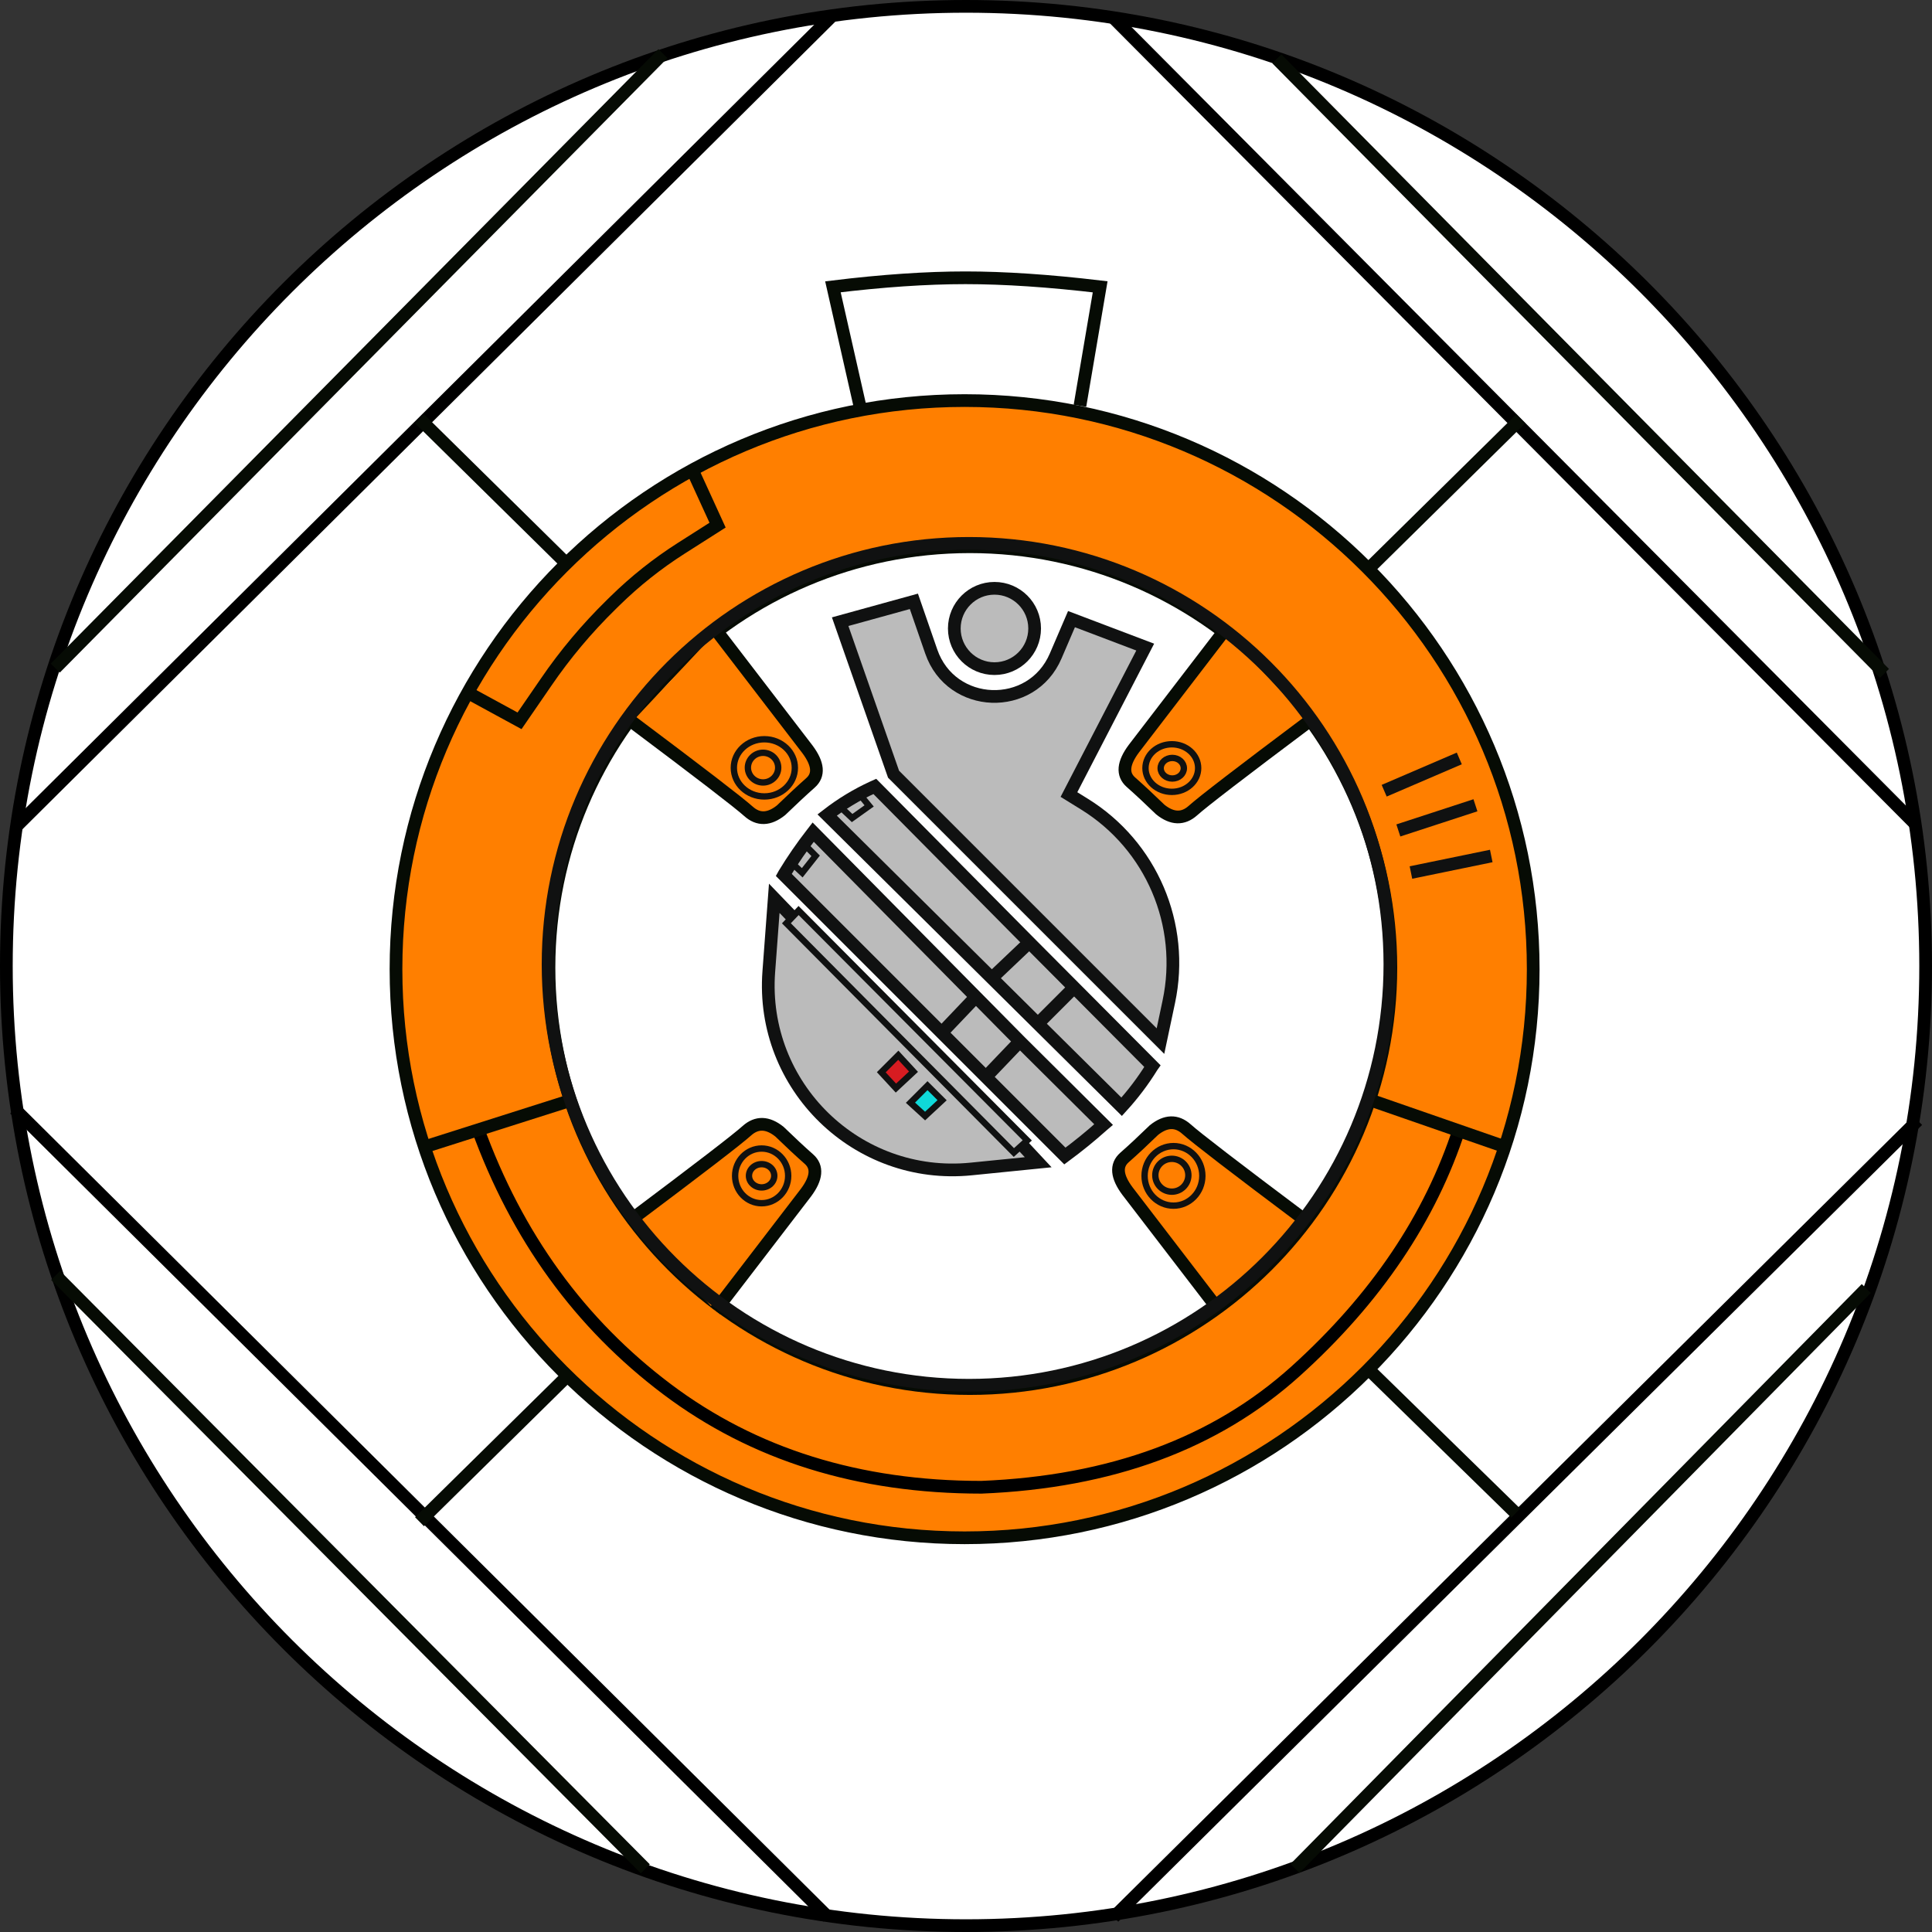 <?xml version="1.0" encoding="UTF-8" standalone="no"?>
<!DOCTYPE svg PUBLIC "-//W3C//DTD SVG 1.1//EN" "http://www.w3.org/Graphics/SVG/1.1/DTD/svg11.dtd">
<svg version="1.1" xmlns="http://www.w3.org/2000/svg" xmlns:xlink="http://www.w3.org/1999/xlink" preserveAspectRatio="xMidYMid meet" viewBox="0 0 304 304" width="304" height="304"><rect x="0" y="0" width="304" height="304" fill="#333333" stroke="none"/><defs><path d="M303 152C303 235.34 235.34 303 152 303C68.66 303 1 235.34 1 152C1 68.66 68.66 1 152 1C235.34 1 303 68.66 303 152Z" id="c8eOKWnBi"></path><path d="M130.82 2.61L2.82 129.78" id="a59Yzpvz0J"></path><path d="M104.31 8.44L8.7 105.13" id="a1iRyZtPvn"></path><path d="M175 2.61L301.49 129.78" id="bi3sZ8gGr"></path><path d="M200.91 9.26L296.52 105.96" id="i2H7zuNRn"></path><path d="M130.31 301.67L2.31 174.5" id="d4e7dHFmJ"></path><path d="M101.54 294.06L8.76 200.69" id="a190n9dwp9"></path><path d="M203.77 294L293.66 202.75" id="b4S5k9nxDQ"></path><path d="M215.97 88.89L239.3 65.89" id="b2qsIAW2EI"></path><path d="M241.25 152.5C241.25 201.88 201.16 241.97 151.78 241.97C102.4 241.97 62.31 201.88 62.31 152.5C62.31 103.12 102.4 63.03 151.78 63.03C201.16 63.03 241.25 103.12 241.25 152.5Z" id="apwEA8K5Z"></path><path d="M218.85 152.26C218.85 188.82 189.17 218.49 152.61 218.49C116.06 218.49 86.38 188.82 86.38 152.26C86.38 115.71 116.06 86.03 152.61 86.03C189.17 86.03 218.85 115.71 218.85 152.26Z" id="icMwYDbD7"></path><path d="M205.01 191.74C194.34 183.74 188.24 179.05 186.69 177.66C185.14 176.28 183.44 176.33 181.57 177.82C179.86 179.48 178.32 180.92 176.93 182.14C175.54 183.37 175.7 185.13 177.41 187.42L191.65 205.98" id="a13N4yvwic"></path><path d="M175.25 301.67L301.74 176.3" id="atEL5pzZd"></path><path d="M89.59 89.13L66.01 65.89" id="a5IpAj1JV"></path><path d="M206.02 113.47C195.35 121.47 189.24 126.16 187.7 127.55C186.15 128.93 184.44 128.88 182.58 127.39C180.87 125.73 179.32 124.29 177.94 123.07C176.55 121.84 176.71 120.08 178.42 117.79L192.66 99.23" id="b1qIdYRLNR"></path><path d="M230.6 177.82C225.99 192.08 217.3 204.98 204.54 216.5C191.77 228.02 175.07 234.19 154.44 235.02C134.89 235.02 118.19 229.8 104.34 219.38C90.49 208.95 80.45 195.1 74.2 177.82" id="a3UTSK0Pww"></path><clipPath id="clipddkHXqivS"><use xlink:href="#a3UTSK0Pww" opacity="1"></use></clipPath><path d="M89.59 216.2L66.01 239.44" id="c5n41gFZkf"></path><path d="M238.5 238.09L214.92 215.05" id="acHdN4LFP"></path><path d="M73.78 109.08L81.75 113.42C83.98 110.18 85.37 108.15 85.93 107.34C88.93 102.95 92.36 98.87 96.16 95.15C97.23 94.09 95.5 95.8 96.76 94.56C99.94 91.44 103.43 88.67 107.18 86.28C107.95 85.79 109.86 84.57 112.91 82.63L108.93 73.93" id="aKYiYMPTr"></path><path d="M89.59 173.21L66.82 180.45" id="i1MOlb2qTh"></path><path d="M236.83 180.45L215.97 173.21" id="e54lE30b1M"></path><path d="M169.93 63.85L173.11 45.13C165.1 44.18 158.04 43.71 151.91 43.71C145.79 43.71 138.84 44.18 131.06 45.13L135.3 63.85" id="e2lHw9ff"></path><path d="M99.21 191.99C109.88 183.99 115.99 179.3 117.53 177.91C119.08 176.53 120.79 176.58 122.65 178.07C124.36 179.73 125.91 181.17 127.29 182.39C128.68 183.62 128.52 185.38 126.81 187.67L112.57 206.23" id="a35cisAJeV"></path><path d="M99.45 113.58C110.12 121.58 116.22 126.27 117.77 127.66C119.32 129.05 121.02 128.99 122.89 127.5C124.6 125.85 126.14 124.41 127.53 123.18C128.92 121.95 128.76 120.19 127.05 117.9L112.81 99.34" id="a3AwJ6wp6B"></path><path d="M132.2 97.82L143.8 94.62C145.26 98.83 146.16 101.46 146.53 102.51C149.66 111.59 162.33 112.05 166.11 103.22C166.44 102.45 167.27 100.51 168.6 97.42L180.2 101.82L168.2 125.02C169.5 125.82 170.31 126.33 170.64 126.53C181.18 133.06 186.49 145.5 183.91 157.63C183.74 158.46 183.3 160.52 182.6 163.82L140.6 121.82L132.2 97.82Z" id="c16uupiQUL"></path><path d="M153.64 156.94L127.96 130.94C127.86 131.07 127.79 131.16 127.76 131.19C126.19 133.21 124.74 135.31 123.41 137.5C123.4 137.52 123.37 137.57 123.32 137.66L167.56 181.9C167.56 181.9 167.56 181.9 167.56 181.9C169.59 180.4 171.54 178.82 173.42 177.14C173.45 177.11 173.52 177.04 173.64 176.94L160.52 163.9L153.64 156.94Z" id="a3MMgaezn"></path><path d="M153.24 157.18L148.52 162.14L153.24 157.18Z" id="a4ezTAgTF"></path><path d="M155.32 169.26L160.52 163.82" id="cFnRMpGBS"></path><path d="M137.65 123.74C137.47 123.82 137.36 123.87 137.32 123.89C134.77 125.06 132.37 126.52 130.15 128.24C130.15 128.24 130.15 128.24 130.15 128.24L176.49 174.15C176.49 174.15 176.49 174.15 176.49 174.15C178.26 172.21 179.85 170.11 181.23 167.88C181.24 167.86 181.27 167.81 181.32 167.74L162.57 148.9L137.65 123.74Z" id="b1JQRILRe1"></path><path d="M162.8 98.89C162.8 102.38 159.97 105.21 156.48 105.21C153 105.21 150.16 102.38 150.16 98.89C150.16 95.4 153 92.57 156.48 92.57C159.97 92.57 162.8 95.4 162.8 98.89Z" id="b9U5FLkTLy"></path><path d="M160.87 180.21L163.36 182.88C157.73 183.45 154.21 183.8 152.8 183.94C134.84 185.74 119.62 170.89 120.97 152.89C121.08 151.35 121.37 147.51 121.83 141.35L124.51 144.13" id="f1ttOhKJWi"></path><path d="M161.64 179.44L159.53 181.35L123.74 145.28L125.66 143.27L161.64 179.44Z" id="fRHKxEpkZ"></path><path d="M143.26 173.51L145.56 175.61L148.24 173.12L145.94 170.83L143.26 173.51Z" id="fc2vSWpD"></path><path d="M138.67 168.72L140.97 171.21L143.74 168.63L141.35 166.04L138.67 168.72Z" id="f4ujCK8Qdg"></path><path d="M126.81 133.12L128.34 134.66L126.23 137.33L124.6 135.8" id="a2Bd63Rmsq"></path><path d="M135.42 125.18L136.76 126.81L134.08 128.72L132.26 127" id="e5ubTHPAr6"></path><path d="M234.65 134.69L222.01 137.29" id="b1pQHPlXfG"></path><path d="M232.16 126.71L220.03 130.67" id="h2wBmkIBlk"></path><path d="M229.62 119.34L217.8 124.42" id="bambQXSUZt"></path><path d="M122.33 185.01C122.33 186.29 121.22 187.34 119.84 187.34C118.47 187.34 117.35 186.29 117.35 185.01C117.35 183.72 118.47 182.68 119.84 182.68C121.22 182.68 122.33 183.72 122.33 185.01Z" id="c4ptNRjFG6"></path><clipPath id="clipayTZJMnpX"><use xlink:href="#c4ptNRjFG6" opacity="1"></use></clipPath><path d="M125.57 120.82C125.57 123.58 123.19 125.82 120.27 125.82C117.34 125.82 114.97 123.58 114.97 120.82C114.97 118.06 117.34 115.82 120.27 115.82C123.19 115.82 125.57 118.06 125.57 120.82Z" id="c2heDv6si"></path><clipPath id="clipc1buTMOkeX"><use xlink:href="#c2heDv6si" opacity="1"></use></clipPath><path d="M122.95 120.79C122.95 122.35 121.65 123.62 120.07 123.62C118.48 123.62 117.18 122.35 117.18 120.79C117.18 119.22 118.48 117.95 120.07 117.95C121.65 117.95 122.95 119.22 122.95 120.79Z" id="bC46fgg3J"></path><clipPath id="clipc5TCvvyQr"><use xlink:href="#bC46fgg3J" opacity="1"></use></clipPath><path d="M188.53 120.86C188.53 122.92 186.68 124.6 184.39 124.6C182.1 124.6 180.24 122.92 180.24 120.86C180.24 118.79 182.1 117.11 184.39 117.11C186.68 117.11 188.53 118.79 188.53 120.86Z" id="a1yupBJa3x"></path><path d="M186.28 120.88C186.28 121.77 185.47 122.5 184.46 122.5C183.45 122.5 182.63 121.77 182.63 120.88C182.63 119.99 183.45 119.26 184.46 119.26C185.47 119.26 186.28 119.99 186.28 120.88Z" id="c2QS3OgRwv"></path><path d="M189.19 185.02C189.19 187.61 187.15 189.71 184.65 189.71C182.14 189.71 180.1 187.61 180.1 185.02C180.1 182.44 182.14 180.34 184.65 180.34C187.15 180.34 189.19 182.44 189.19 185.02Z" id="aNsrzwGu"></path><path d="M186.99 184.92C186.99 186.35 185.82 187.51 184.39 187.51C182.95 187.51 181.79 186.35 181.79 184.92C181.79 183.5 182.95 182.34 184.39 182.34C185.82 182.34 186.99 183.5 186.99 184.92Z" id="dtSzux2YU"></path><path d="M124.02 185.02C124.02 187.4 122.14 189.33 119.84 189.33C117.54 189.33 115.67 187.4 115.67 185.02C115.67 182.65 117.54 180.72 119.84 180.72C122.14 180.72 124.02 182.65 124.02 185.02Z" id="aaTZhnBGs"></path><path d="" id="bzyJFRRFQ"></path><path d="M161.49 148.74L156.49 153.49" id="bmuUckymQ"></path><path d="M168.82 155.57L163.82 160.57" id="e2RsBJYwoG"></path><path d="M218.7 151.74C218.7 188.29 189.02 217.97 152.47 217.97C115.91 217.97 86.24 188.29 86.24 151.74C86.24 115.18 115.91 85.5 152.47 85.5C189.02 85.5 218.7 115.18 218.7 151.74Z" id="d3Cb9w7RBi"></path></defs><g><g><g><use xlink:href="#c8eOKWnBi" opacity="1" fill="#ffffff" fill-opacity="1"></use><g><use xlink:href="#c8eOKWnBi" opacity="1" fill-opacity="0" stroke="#000000" stroke-width="2" stroke-opacity="1"></use></g></g><g><g><use xlink:href="#a59Yzpvz0J" opacity="1" fill-opacity="0" stroke="#000000" stroke-width="2" stroke-opacity="1"></use></g></g><g><g><use xlink:href="#a1iRyZtPvn" opacity="1" fill-opacity="0" stroke="#060b04" stroke-width="2" stroke-opacity="1"></use></g></g><g><g><use xlink:href="#bi3sZ8gGr" opacity="1" fill-opacity="0" stroke="#000000" stroke-width="2" stroke-opacity="1"></use></g></g><g><g><use xlink:href="#i2H7zuNRn" opacity="1" fill-opacity="0" stroke="#060b04" stroke-width="2" stroke-opacity="1"></use></g></g><g><g><use xlink:href="#d4e7dHFmJ" opacity="1" fill-opacity="0" stroke="#000000" stroke-width="2" stroke-opacity="1"></use></g></g><g><g><use xlink:href="#a190n9dwp9" opacity="1" fill-opacity="0" stroke="#060b04" stroke-width="2" stroke-opacity="1"></use></g></g><g><g><use xlink:href="#b4S5k9nxDQ" opacity="1" fill-opacity="0" stroke="#060b04" stroke-width="2" stroke-opacity="1"></use></g></g><g><g><use xlink:href="#b2qsIAW2EI" opacity="1" fill-opacity="0" stroke="#060b04" stroke-width="2" stroke-opacity="1"></use></g></g><g><use xlink:href="#apwEA8K5Z" opacity="1" fill="#ff7f00" fill-opacity="1"></use><g><use xlink:href="#apwEA8K5Z" opacity="1" fill-opacity="0" stroke="#060b04" stroke-width="2" stroke-opacity="1"></use></g></g><g><use xlink:href="#icMwYDbD7" opacity="1" fill="#ffffff" fill-opacity="1"></use><g><use xlink:href="#icMwYDbD7" opacity="1" fill-opacity="0" stroke="#060b04" stroke-width="2" stroke-opacity="1"></use></g></g><g><use xlink:href="#a13N4yvwic" opacity="1" fill="#ff7f00" fill-opacity="1"></use><g><use xlink:href="#a13N4yvwic" opacity="1" fill-opacity="0" stroke="#060b04" stroke-width="2" stroke-opacity="1"></use></g></g><g><g><use xlink:href="#atEL5pzZd" opacity="1" fill-opacity="0" stroke="#000000" stroke-width="2" stroke-opacity="1"></use></g></g><g><g><use xlink:href="#a5IpAj1JV" opacity="1" fill-opacity="0" stroke="#060b04" stroke-width="2" stroke-opacity="1"></use></g></g><g><use xlink:href="#b1qIdYRLNR" opacity="1" fill="#ff7f00" fill-opacity="1"></use><g><use xlink:href="#b1qIdYRLNR" opacity="1" fill-opacity="0" stroke="#060b04" stroke-width="2" stroke-opacity="1"></use></g></g><g><g clip-path="url(#clipddkHXqivS)"><use xlink:href="#a3UTSK0Pww" opacity="1" fill-opacity="0" stroke="#000000" stroke-width="4" stroke-opacity="1"></use></g></g><g><g><use xlink:href="#c5n41gFZkf" opacity="1" fill-opacity="0" stroke="#060b04" stroke-width="2" stroke-opacity="1"></use></g></g><g><g><use xlink:href="#acHdN4LFP" opacity="1" fill-opacity="0" stroke="#060b04" stroke-width="2" stroke-opacity="1"></use></g></g><g><g><use xlink:href="#aKYiYMPTr" opacity="1" fill-opacity="0" stroke="#060b04" stroke-width="2" stroke-opacity="1"></use></g></g><g><g><use xlink:href="#i1MOlb2qTh" opacity="1" fill-opacity="0" stroke="#060b04" stroke-width="2" stroke-opacity="1"></use></g></g><g><g><use xlink:href="#e54lE30b1M" opacity="1" fill-opacity="0" stroke="#060b04" stroke-width="2" stroke-opacity="1"></use></g></g><g><g><use xlink:href="#e2lHw9ff" opacity="1" fill-opacity="0" stroke="#060b04" stroke-width="2" stroke-opacity="1"></use></g></g><g><use xlink:href="#a35cisAJeV" opacity="1" fill="#ff7f00" fill-opacity="1"></use><g><use xlink:href="#a35cisAJeV" opacity="1" fill-opacity="0" stroke="#060b04" stroke-width="2" stroke-opacity="1"></use></g></g><g><use xlink:href="#a3AwJ6wp6B" opacity="1" fill="#ff7f00" fill-opacity="1"></use><g><use xlink:href="#a3AwJ6wp6B" opacity="1" fill-opacity="0" stroke="#060b04" stroke-width="2" stroke-opacity="1"></use></g></g><g><use xlink:href="#c16uupiQUL" opacity="1" fill="#bbbbbb" fill-opacity="1"></use><g><use xlink:href="#c16uupiQUL" opacity="1" fill-opacity="0" stroke="#101111" stroke-width="2" stroke-opacity="1"></use></g></g><g><use xlink:href="#a3MMgaezn" opacity="1" fill="#bbbbbb" fill-opacity="1"></use><g><use xlink:href="#a3MMgaezn" opacity="1" fill-opacity="0" stroke="#101111" stroke-width="2" stroke-opacity="1"></use></g></g><g><g><use xlink:href="#a4ezTAgTF" opacity="1" fill-opacity="0" stroke="#101111" stroke-width="2" stroke-opacity="1"></use></g></g><g><g><use xlink:href="#cFnRMpGBS" opacity="1" fill-opacity="0" stroke="#101111" stroke-width="2" stroke-opacity="1"></use></g></g><g><use xlink:href="#b1JQRILRe1" opacity="1" fill="#bbbbbb" fill-opacity="1"></use><g><use xlink:href="#b1JQRILRe1" opacity="1" fill-opacity="0" stroke="#101111" stroke-width="2" stroke-opacity="1"></use></g></g><g><use xlink:href="#b9U5FLkTLy" opacity="1" fill="#bbbbbb" fill-opacity="1"></use><g><use xlink:href="#b9U5FLkTLy" opacity="1" fill-opacity="0" stroke="#101111" stroke-width="2" stroke-opacity="1"></use></g></g><g><use xlink:href="#f1ttOhKJWi" opacity="1" fill="#bbbbbb" fill-opacity="1"></use><g><use xlink:href="#f1ttOhKJWi" opacity="1" fill-opacity="0" stroke="#101111" stroke-width="2" stroke-opacity="1"></use></g></g><g><use xlink:href="#fRHKxEpkZ" opacity="1" fill="#bbbbbb" fill-opacity="1"></use><g><use xlink:href="#fRHKxEpkZ" opacity="1" fill-opacity="0" stroke="#101111" stroke-width="1" stroke-opacity="1"></use></g></g><g><use xlink:href="#fc2vSWpD" opacity="1" fill="#0fd9d9" fill-opacity="1"></use><g><use xlink:href="#fc2vSWpD" opacity="1" fill-opacity="0" stroke="#101111" stroke-width="1" stroke-opacity="1"></use></g></g><g><use xlink:href="#f4ujCK8Qdg" opacity="1" fill="#d71c21" fill-opacity="1"></use><g><use xlink:href="#f4ujCK8Qdg" opacity="1" fill-opacity="0" stroke="#101111" stroke-width="1" stroke-opacity="1"></use></g></g><g><g><use xlink:href="#a2Bd63Rmsq" opacity="1" fill-opacity="0" stroke="#101111" stroke-width="1" stroke-opacity="1"></use></g></g><g><g><use xlink:href="#e5ubTHPAr6" opacity="1" fill-opacity="0" stroke="#101111" stroke-width="1" stroke-opacity="1"></use></g></g><g><g><use xlink:href="#b1pQHPlXfG" opacity="1" fill-opacity="0" stroke="#101111" stroke-width="2" stroke-opacity="1"></use></g></g><g><g><use xlink:href="#h2wBmkIBlk" opacity="1" fill-opacity="0" stroke="#101111" stroke-width="2" stroke-opacity="1"></use></g></g><g><g><use xlink:href="#bambQXSUZt" opacity="1" fill-opacity="0" stroke="#101111" stroke-width="2" stroke-opacity="1"></use></g></g><g><g clip-path="url(#clipayTZJMnpX)"><use xlink:href="#c4ptNRjFG6" opacity="1" fill-opacity="0" stroke="#101111" stroke-width="2" stroke-opacity="1"></use></g></g><g><g clip-path="url(#clipc1buTMOkeX)"><use xlink:href="#c2heDv6si" opacity="1" fill-opacity="0" stroke="#101111" stroke-width="2" stroke-opacity="1"></use></g></g><g><g clip-path="url(#clipc5TCvvyQr)"><use xlink:href="#bC46fgg3J" opacity="1" fill-opacity="0" stroke="#101111" stroke-width="2" stroke-opacity="1"></use></g></g><g><g><use xlink:href="#a1yupBJa3x" opacity="1" fill-opacity="0" stroke="#101111" stroke-width="1" stroke-opacity="1"></use></g></g><g><g><use xlink:href="#c2QS3OgRwv" opacity="1" fill-opacity="0" stroke="#101111" stroke-width="1" stroke-opacity="1"></use></g></g><g><g><use xlink:href="#aNsrzwGu" opacity="1" fill-opacity="0" stroke="#101111" stroke-width="1" stroke-opacity="1"></use></g></g><g><g><use xlink:href="#dtSzux2YU" opacity="1" fill-opacity="0" stroke="#101111" stroke-width="1" stroke-opacity="1"></use></g></g><g><g><use xlink:href="#aaTZhnBGs" opacity="1" fill-opacity="0" stroke="#101111" stroke-width="1" stroke-opacity="1"></use></g></g><g><g><use xlink:href="#bzyJFRRFQ" opacity="1" fill-opacity="0" stroke="#101111" stroke-width="1" stroke-opacity="1"></use></g></g><g><g><use xlink:href="#bmuUckymQ" opacity="1" fill-opacity="0" stroke="#101111" stroke-width="2" stroke-opacity="1"></use></g></g><g><g><use xlink:href="#e2RsBJYwoG" opacity="1" fill-opacity="0" stroke="#101111" stroke-width="2" stroke-opacity="1"></use></g></g><g><g><use xlink:href="#d3Cb9w7RBi" opacity="1" fill-opacity="0" stroke="#101111" stroke-width="2" stroke-opacity="1"></use></g></g></g></g></svg>